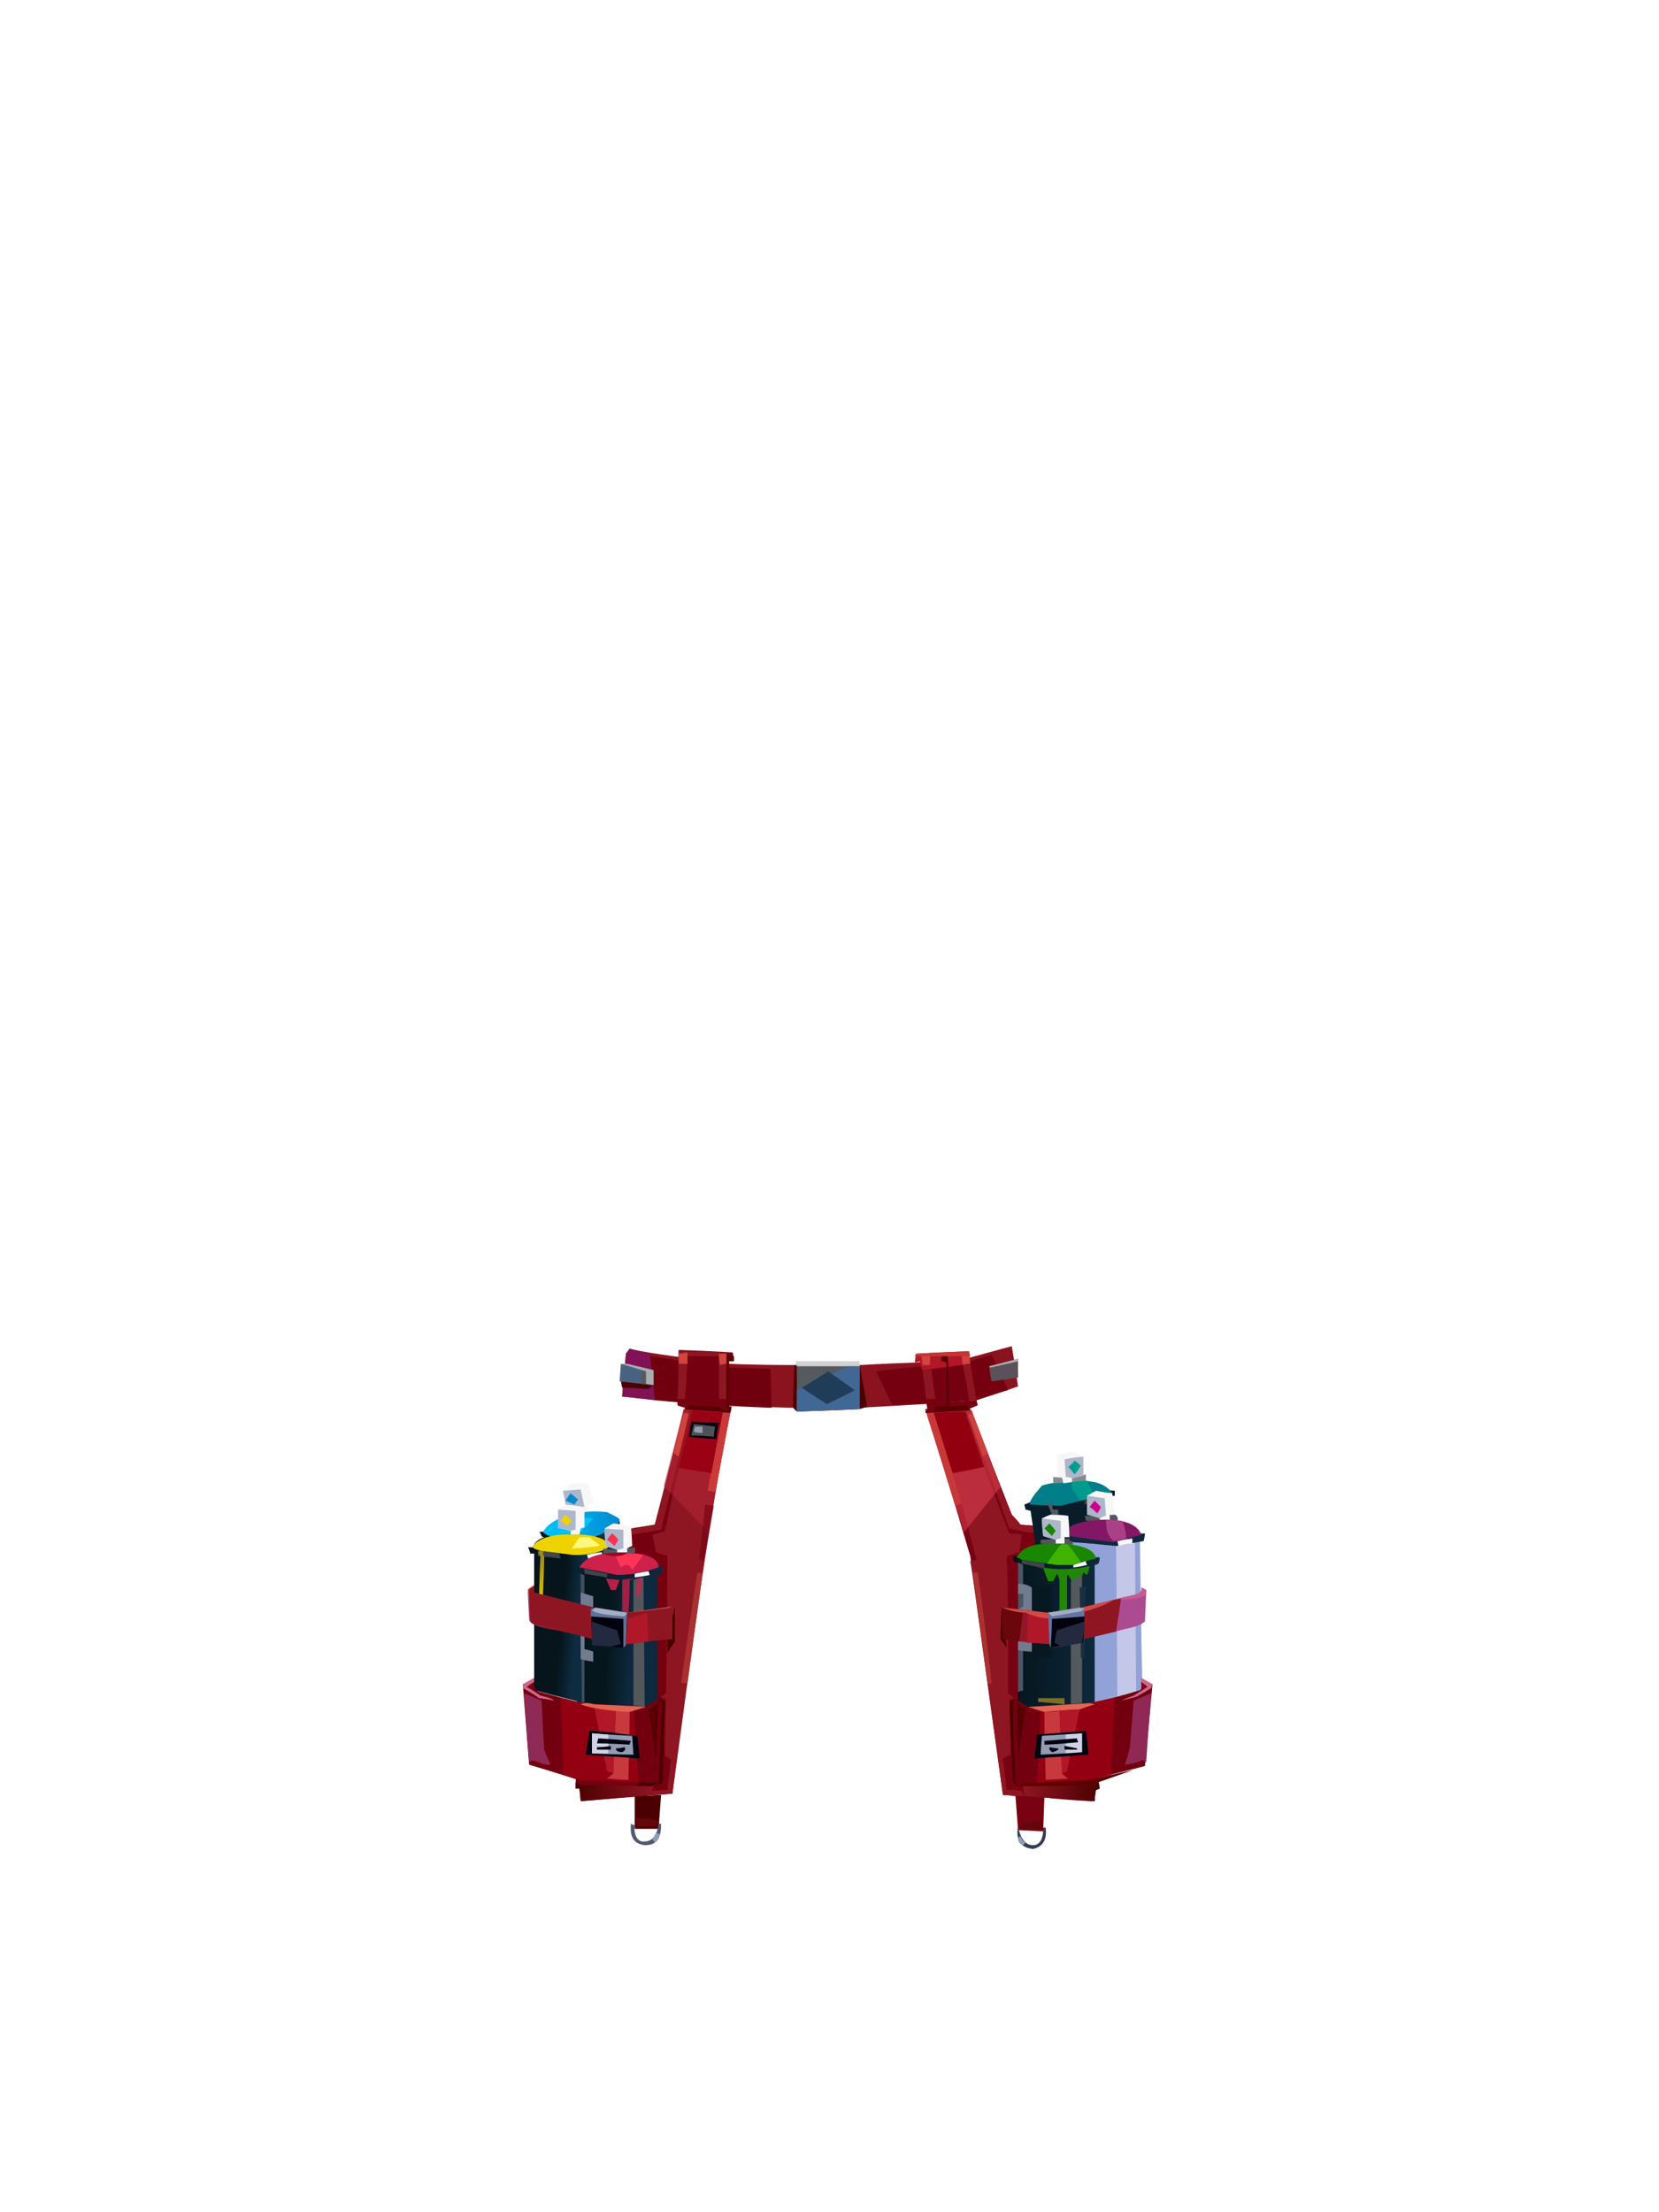 <?xml version="1.0" encoding="UTF-8"?><svg width="1320px" height="1760px" viewBox="0 0 1320 1760" version="1.1" xmlns="http://www.w3.org/2000/svg" xmlns:xlink="http://www.w3.org/1999/xlink"><defs><linearGradient x1="54%" y1="53%" x2="37%" y2="50%" id="id-54456"><stop stop-color="#0E2C41" offset="0%"></stop><stop stop-color="#05151B" offset="100%"></stop></linearGradient><linearGradient x1="100%" y1="50%" x2="1%" y2="50%" id="id-54457"><stop stop-color="#0089D0" offset="0%"></stop><stop stop-color="#00C4F9" offset="100%"></stop></linearGradient><linearGradient x1="50%" y1="0%" x2="50%" y2="100%" id="id-54458"><stop stop-color="#8F8427" offset="0%"></stop><stop stop-color="#D6BC00" offset="100%"></stop></linearGradient><linearGradient x1="63%" y1="53%" x2="33%" y2="50%" id="id-54459"><stop stop-color="#0E283D" offset="0%"></stop><stop stop-color="#05161D" offset="100%"></stop></linearGradient><linearGradient x1="100%" y1="50%" x2="0%" y2="50%" id="id-54460"><stop stop-color="#8F1623" offset="0%"></stop><stop stop-color="#4B0000" offset="100%"></stop></linearGradient><linearGradient x1="100%" y1="50%" x2="0%" y2="50%" id="id-54461"><stop stop-color="#0E293F" offset="0%"></stop><stop stop-color="#05151B" offset="100%"></stop></linearGradient><linearGradient x1="78%" y1="52%" x2="67%" y2="52%" id="id-54462"><stop stop-color="#AC4B92" offset="0%"></stop><stop stop-color="#921624" offset="100%"></stop></linearGradient><linearGradient x1="100%" y1="50%" x2="0%" y2="50%" id="id-54463"><stop stop-color="#4B0000" offset="0%"></stop><stop stop-color="#8E1623" offset="100%"></stop></linearGradient><linearGradient x1="63%" y1="51%" x2="58%" y2="51%" id="id-54464"><stop stop-color="#D0D3E6" offset="0%"></stop><stop stop-color="#929CB3" offset="100%"></stop></linearGradient></defs><g transform=" translate(416,1071)" id="id-54465"><path d=" M 79,40 C 132,46 175,48 214,49 C 250,49 268,49 268,49 C 304,47 321,46 321,46 C 348,44 361,43 361,43 C 383,36 394,32 394,32 C 391,11 389,0 389,0 C 367,6 356,9 356,9 C 327,11 313,13 313,13 C 283,14 269,15 269,15 C 234,15 217,15 217,15 C 182,15 164,14 164,14 C 118,8 91,4 85,2 L 82,6 C 80,28 79,40 79,40 Z" fill="#8B1320" id="id-54466"></path><path d=" M 101,8 C 143,14 164,17 164,17 C 186,18 197,18 197,18 L 198,49 C 168,48 137,46 105,43 C 102,20 101,8 101,8 Z" fill="#70000D" id="id-54467"></path><path d=" M 105,43 L 101,6 L 85,2 L 82,6 L 79,40 C 96,42 105,43 105,43 Z" fill="#811255" id="id-54468"></path><path d=" M 119,356 C 70,360 46,362 46,362 C 46,356 45,352 45,352 C 43,352 42,352 42,352 C 44,218 45,152 45,152 C 85,145 105,142 105,142 C 121,80 129,49 129,49 C 125,48 123,47 123,47 C 124,18 124,3 124,3 C 153,4 167,5 167,5 C 168,10 168,12 168,12 C 165,12 164,12 164,12 C 164,36 164,48 164,48 C 165,48 166,48 166,48 C 166,49 166,51 165,53 C 146,138 119,356 119,356 Z" fill="#750010" id="id-54469"></path><path d=" M 320,50 C 344,50 356,50 356,50 C 378,106 389,134 389,134 C 394,139 396,142 396,142 C 421,144 434,145 434,145 C 450,283 459,352 459,352 C 457,353 456,353 456,353 C 455,359 455,362 455,362 C 453,362 452,362 452,362 C 434,361 422,360 415,359 L 414,386 L 394,385 L 392,358 C 385,357 382,357 382,357 L 356,167 C 335,96 323,57 320,50 Z" fill="#780112" id="id-54470"></path><path d=" M 102,357 C 103,355 103,354 103,354 C 111,353 115,353 115,353 C 117,337 118,329 118,329 C 115,327 113,326 113,326 C 113,296 114,281 114,281 C 111,280 110,279 110,279 C 113,277 114,276 114,276 C 115,204 115,167 115,167 C 109,165 106,164 106,164 C 104,154 103,150 103,150 C 110,148 113,147 113,147 C 127,83 135,51 135,51 L 165,53 C 145,153 133,255 119,356 C 107,357 102,357 102,357 Z" fill="#8E1623" id="id-54471"></path><path d=" M 342,101 C 363,97 367,96 367,96 C 380,131 387,149 387,149 C 394,149 397,150 397,150 C 396,159 395,164 395,164 C 389,166 385,167 385,167 C 386,194 386,208 386,208 C 386,253 386,276 386,276 C 390,279 391,280 391,280 C 389,281 387,281 387,281 C 388,310 388,325 388,325 C 384,327 382,328 382,328 C 384,345 385,353 385,353 C 393,353 397,354 397,354 L 399,358 L 382,357 C 366,243 358,181 356,171 L 361,170 L 349,125 L 342,101 Z" fill="#8E1623" id="id-54469"></path><path d=" M 128,50 C 131,51 133,51 133,51 C 118,114 110,146 110,146 L 45,157 L 45,152 L 105,142 C 121,81 128,50 128,50 Z" fill="#8E1623" id="id-54473"></path><path d=" M 148,148 L 112,111 L 128,50 L 165,53 C 155,106 149,138 148,148 Z" fill="#BC2A38" fill-opacity="0.489" id="id-54474"></path><path d=" M 89,358 C 89,376 89,384 89,384 C 102,384 108,384 108,384 L 110,357 C 96,358 89,358 89,358 Z" fill="#4B0000" id="id-54475"></path><path d=" M 89,381 C 88,388 91,395 97,394 C 103,394 107,389 108,380 C 109,380 110,380 110,380 C 110,390 108,397 97,397 C 88,396 85,390 86,380 C 88,381 89,381 89,381 Z" fill="#52596F" id="id-54476"></path><g transform=" translate(4,109)" id="id-54477"><path d=" M 5,165 C 5,92 5,56 5,56 C 3,56 2,56 2,56 C 1,52 0,51 0,51 C 3,51 4,51 4,51 C 5,48 7,45 13,43 C 10,43 11,40 9,39 C 14,38 16,38 16,38 C 17,39 17,40 17,40 C 41,40 53,40 53,40 C 55,39 57,38 57,38 C 67,33 73,30 73,30 L 74,45 L 72,60 C 64,137 61,176 61,176 L 41,174 L 6,165 C 5,165 5,165 5,165 Z" fill="url(#id-54456)" id="id-54478"></path><path d=" M 17,42 C 17,41 17,40 17,40 C 20,40 22,40 22,40 C 22,38 22,37 22,37 C 26,37 29,36 34,38 L 34,41 C 28,41 22,41 17,42 Z" fill="#53585C" id="id-54479"></path><path d=" M 41,41 C 42,38 42,37 42,37 C 46,37 48,37 48,37 L 48,42 C 43,41 41,41 41,41 Z" fill="#53585C" id="id-54480"></path><path d=" M 8,53 C 8,56 8,58 8,58 C 20,59 26,60 26,60 L 25,56 C 14,54 8,53 8,53 Z" fill="#3E464B" id="id-54481"></path><path d=" M 59,55 C 59,56 59,57 59,57 C 52,59 48,60 48,60 L 47,57 C 55,55 59,55 59,55 Z" fill="#F7F7F7" id="id-54482"></path><path d=" M 62,39 C 52,43 45,46 42,46 C 19,46 12,39 12,39 C 16,30 36,20 63,23 C 69,26 73,28 73,29 C 72,37 62,39 62,39 Z" fill="url(#id-54457)" id="id-54483"></path><path d=" M 37,27 L 23,40 C 23,40 29,40 41,40 C 41,40 45,36 52,28 L 37,27 Z" fill="#00C4F9" id="id-54484"></path><path d=" M 34,41 C 34,39 34,38 34,38 C 31,37 28,36 24,36 C 24,26 24,21 24,21 C 28,18 30,17 30,17 C 29,10 28,6 28,6 C 32,2 34,0 34,0 C 43,0 48,0 48,0 C 51,11 52,16 52,16 C 49,17 48,18 48,18 C 48,21 48,22 48,22 C 46,23 45,23 45,23 C 45,31 45,35 45,35 C 43,36 42,36 42,36 L 41,41 C 36,41 34,41 34,41 Z" fill="#F7F7F7" id="id-54485"></path><path d=" M 34,38 C 37,37 38,37 38,37 L 38,22 L 24,21 L 24,36 C 29,36 32,37 34,38 Z" fill="#AEB6CB" id="id-54486"></path><path d=" M 30,25 C 27,28 26,30 26,30 C 30,32 31,34 31,34 L 35,30 C 31,26 30,25 30,25 Z" fill="#EED300" id="id-54487"></path><path d=" M 28,6 L 42,5 L 45,19 C 45,19 40,18 30,17 L 28,6 Z" fill="#AEB6CB" id="id-54488"></path><path d=" M 30,14 C 35,16 37,17 37,17 C 39,14 40,13 40,13 L 34,8 C 31,12 30,14 30,14 Z" fill="#0089D0" id="id-54489"></path><path d=" M 10,53 C 9,54 8,55 8,55 C 9,57 10,58 10,58 C 9,79 9,89 9,89 C 11,89 12,89 12,89 C 13,69 13,58 13,58 C 12,57 12,56 12,56 L 13,53 C 11,53 10,53 10,53 Z" fill="url(#id-54458)" id="id-54490"></path><path d=" M 4,51 C 5,54 22,55 35,57 C 49,58 65,53 65,49 C 61,43 48,40 34,41 C 28,40 7,42 4,51 Z" fill="#EED300" id="id-54491"></path><path d=" M 35,52 C 39,46 41,43 41,43 C 47,43 49,43 49,43 C 54,47 57,49 57,49 L 56,50 C 42,52 35,52 35,52 Z" fill="#FFF77E" id="id-54492"></path><path d=" M 43,175 C 42,103 42,67 42,67 C 86,67 107,66 107,66 C 107,70 107,73 107,73 C 104,73 103,73 103,73 L 103,172 L 93,178 C 59,176 43,175 43,175 Z" fill="url(#id-54459)" id="id-54493"></path><path d=" M 84,177 C 84,110 84,77 84,77 C 89,75 92,75 92,75 L 93,178 C 87,177 84,177 84,177 Z" fill="#52575C" id="id-54494"></path><path d=" M 43,175 C 42,106 42,72 42,72 C 44,73 45,73 45,73 L 45,174 C 43,175 43,175 43,175 Z" fill="#414E5C" id="id-54495"></path><path d=" M 52,134 C 52,140 52,142 52,142 C 45,141 42,140 42,140 C 42,105 42,87 42,87 C 49,89 52,90 52,90 C 52,96 52,99 52,99 C 48,98 45,97 45,97 L 45,132 C 50,133 52,134 52,134 Z" fill="#727B90" id="id-54496"></path><path d=" M 80,103 C 77,103 75,102 75,102 C 75,85 75,76 75,76 C 82,76 86,76 86,76 L 81,77 C 81,94 80,103 80,103 Z" fill="#9C2144" id="id-54497"></path><path d=" M 38,66 C 39,69 39,71 39,71 C 63,75 75,77 75,77 C 90,74 98,73 98,73 C 99,71 99,70 99,70 L 71,73 C 49,69 38,66 38,66 Z" fill="#0A212F" id="id-54498"></path><path d=" M 45,68 C 45,71 45,72 45,72 C 57,74 63,75 63,75 L 63,72 C 51,70 45,68 45,68 Z" fill="#3E464B" id="id-54499"></path><path d=" M 62,76 C 65,82 66,85 66,85 C 69,85 70,85 70,85 L 73,77 C 66,76 62,76 62,76 Z" fill="#B82046" id="id-54500"></path><path d=" M 87,76 C 86,85 86,89 86,89 C 88,90 89,91 89,91 C 90,88 90,87 90,87 L 91,75 C 88,76 87,76 87,76 Z" fill="#AE2F4F" id="id-54501"></path><path d=" M 85,72 C 85,74 85,75 85,75 C 93,74 97,73 97,73 L 96,70 C 89,71 85,72 85,72 Z" fill="#F7F7F7" id="id-54502"></path><path d=" M 41,67 C 61,71 71,73 71,73 C 82,73 92,71 104,67 C 104,60 95,55 72,55 C 59,56 47,57 41,67 Z" fill="#CD204A" id="id-54503"></path><path d=" M 69,56 C 72,63 74,67 74,67 C 77,65 80,63 83,69 L 92,57 C 86,56 78,55 69,56 Z" fill="#FF3456" id="id-54504"></path><path d=" M 60,56 C 64,58 67,58 70,58 C 74,58 77,57 80,55 C 72,55 65,56 60,56 Z" fill="#9D0027" id="id-54505"></path><path d=" M 60,56 C 60,54 60,52 60,52 C 67,53 71,53 71,53 C 80,52 85,51 85,51 C 86,53 85,55 85,56 C 75,55 67,55 60,56 Z" fill="#53585C" id="id-54506"></path><path d=" M 61,36 C 66,33 68,32 68,32 C 77,33 82,34 82,34 C 83,45 83,50 83,50 C 80,51 79,52 79,52 C 79,54 79,55 79,55 C 74,55 71,55 71,55 C 71,54 71,53 71,53 L 62,50 C 61,41 61,36 61,36 Z" fill="#F7F7F7" id="id-54507"></path><path d=" M 61,36 C 71,37 76,37 76,37 L 76,52 L 71,53 L 62,50 C 61,41 61,36 61,36 Z" fill="#AEB6CB" id="id-54508"></path><path d=" M 67,40 C 64,43 63,45 63,45 C 67,48 69,50 69,50 L 72,45 C 69,41 67,40 67,40 Z" fill="#FE3255" id="id-54509"></path><path d=" M 0,85 C 0,88 0,89 0,89 C 7,92 16,92 25,93 C 33,96 40,100 49,102 C 69,106 78,108 78,108 C 84,107 90,105 97,102 C 106,102 111,100 115,98 L 78,103 L 52,99 C 36,95 20,91 5,87 L 5,81 C 2,83 0,84 0,85 Z" fill="#C04640" id="id-54510"></path><path d=" M 24,117 L 20,92 C 13,92 6,91 0,89 L 1,109 C 3,113 10,115 24,117 Z" fill="#AC4B92" id="id-54511"></path></g><path d=" M 9,264 C 9,271 9,274 13,275 C 36,281 47,284 47,284 C 81,286 98,287 98,287 C 106,283 109,280 109,280 C 112,282 113,283 113,283 C 111,326 110,347 110,347 C 68,346 47,346 47,346 C 19,337 5,333 5,333 L 0,269 C 6,266 9,264 9,264 Z" fill="#72000E" id="id-54512"></path><path d=" M 1,276 C 10,280 15,282 15,282 C 16,308 17,321 17,321 C 20,329 22,333 22,333 C 15,334 8,327 5,331 C 2,294 1,276 1,276 Z" fill="#8F2955" id="id-54513"></path><path d=" M 0,269 C 0,271 0,272 0,272 C 9,277 13,280 13,280 C 21,281 25,282 25,282 C 23,280 18,279 14,278 C 7,273 3,271 3,271 L 9,267 L 9,264 C 3,267 0,269 0,269 Z" fill="#D0648E" id="id-54514"></path><path d=" M 123,42 C 127,42 129,42 129,42 C 131,19 131,8 131,8 C 148,8 156,8 156,8 C 156,30 156,42 156,42 L 162,42 C 162,17 162,5 162,5 L 131,4 L 124,4 C 124,29 123,42 123,42 Z" fill="#8E1623" id="id-54515"></path><path d=" M 30,280 C 32,321 32,341 32,341 C 43,344 48,345 48,345 C 77,346 92,347 92,347 L 88,287 L 47,284 C 36,281 30,280 30,280 Z" fill="#930011" id="id-54516"></path><path d=" M 67,344 C 78,345 84,345 84,345 C 85,308 85,290 85,290 C 77,289 74,289 74,289 L 72,340 C 68,343 67,344 67,344 Z" fill="#C8393E" id="id-54517"></path><path d=" M 57,288 L 67,338 L 72,340 L 74,289 C 63,289 57,288 57,288 Z" fill="#B11727" id="id-54518"></path><path d=" M 53,306 C 51,318 50,325 50,325 C 78,327 93,328 93,328 L 91,310 C 75,308 62,306 53,306 Z" fill="#020410" id="id-54519"></path><path d=" M 55,308 C 55,318 55,324 55,324 C 77,325 88,325 88,325 L 87,310 C 66,309 55,308 55,308 Z" fill="#929CB3" id="id-54520"></path><path d=" M 68,309 L 55,308 C 55,318 55,324 55,324 L 68,324 L 68,309 Z" fill="#D0D3E6" id="id-54521"></path><path d=" M 86,314 C 85,316 85,317 85,317 C 68,316 59,316 59,316 L 60,312 C 77,313 86,314 86,314 Z" fill="#020410" id="id-54522"></path><path d=" M 70,318 C 70,320 70,321 70,321 C 63,321 59,321 59,321 L 59,319 C 66,319 70,318 70,318 Z" fill="#020410" id="id-54523"></path><path d=" M 74,320 C 74,322 76,323 79,323 C 81,322 82,321 81,319 C 77,320 74,320 74,320 Z" fill="#020410" id="id-54524"></path><path d=" M 46,285 C 48,284 50,283 57,285 C 84,286 98,287 98,287 L 85,291 C 67,290 54,288 46,285 Z" fill="#E16452" id="id-54525"></path><path d=" M 108,283 C 103,287 100,289 100,289 L 106,329 C 107,299 108,283 108,283 Z" fill="#580002" id="id-54526"></path><path d=" M 109,280 C 108,281 108,281 108,281 C 110,283 111,284 111,284 C 109,326 108,347 108,347 C 106,350 105,351 105,351 L 111,347 L 113,283 C 111,281 109,280 109,280 Z" fill="#4B0000" id="id-54527"></path><path d=" M 42,347 C 47,349 49,349 49,349 C 86,350 104,350 104,350 L 102,357 L 46,362 L 45,352 L 42,352 C 42,349 42,347 42,347 Z" fill="url(#id-54460)" id="id-54528"></path><path d=" M 91,350 L 92,347 C 102,347 108,347 108,347 L 103,350 C 95,350 91,350 91,350 Z" fill="#4C0000" id="id-54529"></path><path d=" M 115,244 C 119,238 121,235 121,235 C 121,216 121,207 121,207 L 115,232 C 115,240 115,244 115,244 Z" fill="#4B0000" id="id-54530"></path><path d=" M 131,268 C 128,268 126,268 126,268 C 134,209 139,180 139,180 L 143,181 C 135,239 131,268 131,268 Z" fill="#A93030" id="id-54531"></path><path d=" M 144,171 C 142,170 140,170 140,170 C 144,140 145,126 145,126 L 152,127 C 147,157 144,171 144,171 Z" fill="#760212" opacity="0.633" id="id-54532"></path><path d=" M 153,116 C 149,115 147,115 147,115 L 159,53 L 165,53 C 158,91 154,112 153,116 Z" fill="#CA3A39" id="id-54533"></path><path d=" M 128,53 C 131,53 132,54 132,54 C 127,76 124,88 124,88 L 120,85 C 125,64 128,53 128,53 Z" fill="#CE433E" id="id-54534"></path><path d=" M 124,97 L 150,101 L 159,53 L 135,51 C 128,81 124,97 124,97 Z" fill="#9A0115" id="id-54535"></path><path d=" M 156,61 C 154,70 154,74 154,74 C 139,73 132,72 132,72 L 134,60 C 149,61 156,61 156,61 Z" fill="#02040F" id="id-54536"></path><path d=" M 153,64 C 152,69 152,72 152,72 C 140,71 134,71 134,71 L 136,62 C 147,63 153,64 153,64 Z" fill="#4D5256" id="id-54537"></path><path d=" M 143,64 C 143,68 143,69 143,69 C 138,69 136,68 136,68 L 137,64 C 141,64 143,64 143,64 Z" fill="#959CAD" id="id-54538"></path><path d=" M 130,50 C 132,48 132,47 132,47 C 148,48 156,48 156,48 C 158,50 159,51 159,51 C 163,51 165,51 165,51 C 163,50 162,49 162,49 C 162,21 162,7 162,7 L 168,8 L 168,12 L 164,12 L 164,48 C 165,48 166,48 166,48 L 165,53 C 142,51 130,50 130,50 Z" fill="#580002" id="id-54539"></path><path d=" M 124,14 C 129,14 131,14 131,14 C 131,8 131,5 131,5 L 124,6 C 124,12 124,14 124,14 Z" fill="#D0453E" id="id-54540"></path><path d=" M 157,15 C 160,14 162,14 162,14 C 162,9 162,6 162,6 L 156,6 C 156,12 157,15 157,15 Z" fill="#D0453E" id="id-54541"></path><path d=" M 90,375 C 91,380 91,382 91,382 C 102,382 107,382 107,382 L 107,377 C 96,376 90,375 90,375 Z" fill="#64070A" id="id-54542"></path><path d=" M 106,387 C 108,388 109,388 109,388 C 109,391 107,393 105,395 L 103,392 C 104,391 105,389 106,387 Z" fill="#929CB3" id="id-54543"></path><path d=" M 5,194 C 5,211 6,219 6,219 C 8,224 33,226 55,233 C 73,236 82,237 82,237 C 107,234 119,233 119,233 C 119,216 119,208 119,208 C 95,211 83,212 83,212 C 65,210 57,208 57,208 C 25,200 9,196 9,196 L 9,191 C 7,192 5,194 5,194 Z" fill="#8E1623" id="id-54544"></path><path d=" M 55,238 C 55,219 54,209 54,209 C 57,208 58,208 58,208 C 75,210 83,212 83,212 C 83,229 82,238 82,238 L 80,240 C 63,238 55,238 55,238 Z" fill="#02030F" id="id-54545"></path><path d=" M 55,219 C 68,224 75,226 75,226 C 77,233 78,237 78,237 L 70,239 L 55,238 C 55,225 55,219 55,219 Z" fill="#23293E" id="id-54546"></path><path d=" M 54,215 L 80,217 L 80,240 L 82,238 L 83,212 L 58,208 L 54,209 C 54,213 54,215 54,215 Z" fill="#607097" id="id-54547"></path><path d=" M 353,51 C 376,114 387,145 387,145 C 396,147 401,148 401,148 L 434,150 L 434,145 L 396,142 L 389,134 C 376,101 370,85 370,85 L 357,51 C 354,51 353,51 353,51 Z" fill="#8F1622" id="id-54548"></path><path d=" M 351,148 L 380,112 L 357,51 L 321,53 C 341,117 351,148 351,148 Z" fill="#E03F50" fill-opacity="0.555" id="id-54549"></path><path d=" M 55,210 C 58,213 69,214 81,215 L 83,212 L 58,208 C 56,209 55,210 55,210 Z" fill="#A4ADC4" id="id-54550"></path><path d=" M 82,237 C 94,236 100,235 100,235 L 99,212 L 83,217 C 83,230 82,237 82,237 Z" fill="#B01728" id="id-54551"></path><path d=" M 104,31 C 101,33 100,34 100,34 C 86,33 79,33 79,33 L 78,28 C 95,30 104,31 104,31 Z" fill="#4B0000" id="id-54552"></path><path d=" M 104,31 C 86,29 77,28 77,28 L 78,14 L 104,19 C 104,27 104,31 104,31 Z" fill="#486381" id="id-54553"></path><path d=" M 104,19 C 98,18 95,17 95,17 L 94,30 L 104,31 C 104,23 104,19 104,19 Z" fill="#555A5E" id="id-54554"></path><path d=" M 78,14 C 91,18 98,20 98,20 L 98,30 L 104,31 C 104,23 104,19 104,19 L 83,14 C 80,14 78,14 78,14 Z" fill="#AAADAF" id="id-54555"></path><path d=" M 216,15 C 215,38 215,49 215,49 C 217,51 218,52 218,52 C 252,51 268,50 268,50 C 272,49 274,48 274,48 L 268,15 C 233,15 216,15 216,15 Z" fill="#4B0000" id="id-54469"></path><path d=" M 218,52 C 218,28 218,16 218,16 C 251,16 268,16 268,16 L 268,50 C 235,51 218,52 218,52 Z" fill="#555A5E" id="id-54557"></path><path d=" M 218,16 C 217,13 217,12 217,12 L 268,12 L 268,16 C 235,16 218,16 218,16 Z" fill="#D0D1D2" id="id-54558"></path><path d=" M 218,35 L 259,16 L 268,16 L 268,50 L 218,52 C 218,41 218,35 218,35 Z" fill="#416794" id="id-54559"></path><path d=" M 222,33 C 235,42 242,46 242,46 C 257,39 264,35 264,35 L 243,20 C 229,29 222,33 222,33 Z" fill="#1F3D59" id="id-54560"></path><path d=" M 386,35 C 378,16 373,7 373,7 C 362,10 356,12 356,12 C 306,17 281,20 281,20 L 294,47 L 361,43 C 377,37 386,35 386,35 Z" fill="#750110" id="id-54561"></path><path d=" M 394,10 C 379,14 371,16 371,16 C 372,24 373,28 373,28 L 394,25 C 394,15 394,10 394,10 Z" fill="#5B515A" id="id-54562"></path><path d=" M 394,10 C 394,11 394,12 394,12 L 372,17 L 371,16 C 387,12 394,10 394,10 Z" fill="#B1B0B3" id="id-54563"></path><path d=" M 318,19 C 343,16 356,14 356,14 C 355,7 355,4 355,4 C 327,5 313,6 313,6 C 312,10 312,13 312,13 L 316,12 C 317,17 318,19 318,19 Z" fill="#B11727" id="id-54564"></path><path d=" M 350,15 C 349,8 349,5 349,5 L 355,6 L 356,14 C 352,14 350,15 350,15 Z" fill="#D0453E" id="id-54565"></path><path d=" M 318,19 C 320,35 321,42 321,42 C 327,42 330,42 330,42 C 328,42 328,41 328,41 L 325,18 C 320,19 318,19 318,19 Z" fill="#8E1623" id="id-54566"></path><path d=" M 350,15 C 354,33 355,43 355,43 L 361,43 L 356,14 C 352,14 350,15 350,15 Z" fill="#8E1623" id="id-54567"></path><path d=" M 321,45 C 322,50 322,52 322,52 C 344,51 355,50 355,50 L 362,47 L 361,43 C 335,45 321,45 321,45 Z" fill="#750110" id="id-54568"></path><path d=" M 321,53 C 325,53 327,53 327,53 C 342,101 349,125 349,125 L 344,127 C 329,78 321,53 321,53 Z" fill="#C93838" id="id-54569"></path><path d=" M 491,155 C 492,234 493,274 493,274 C 478,280 458,283 435,287 L 435,155 L 472,159 C 485,156 491,155 491,155 Z" fill="#92A2D8" id="id-54570"></path><path d=" M 472,159 C 473,239 473,279 473,279 C 483,276 488,275 488,275 L 487,156 C 477,158 472,159 472,159 Z" fill="#C4C7E8" id="id-54571"></path><path d=" M 333,12 C 336,12 337,13 337,13 C 337,36 337,48 337,48 C 332,48 329,48 329,48 C 328,51 327,52 327,52 C 322,52 320,52 320,52 C 320,53 321,53 321,53 C 344,52 356,51 356,51 C 354,49 353,47 353,47 C 343,48 339,48 339,48 C 339,21 338,7 338,7 L 333,8 C 333,11 333,12 333,12 Z" fill="#580002" id="id-54572"></path><path d=" M 318,15 C 322,15 324,15 324,15 C 324,10 324,7 324,7 L 317,7 C 318,12 318,15 318,15 Z" fill="#D0463E" id="id-54573"></path><path d=" M 358,54 C 355,54 354,54 354,54 C 362,76 366,88 366,88 L 370,85 C 362,64 358,54 358,54 Z" fill="#CE423D" id="id-54574"></path><path d=" M 394,282 C 394,209 394,172 394,172 C 392,172 391,172 391,172 C 390,169 390,167 390,167 C 436,167 459,168 459,168 C 459,171 458,173 458,173 C 456,174 455,174 455,174 L 455,283 C 438,287 420,287 402,287 C 397,284 394,282 394,282 Z" fill="url(#id-54461)" id="id-54575"></path><path d=" M 414,176 C 424,178 436,178 451,175 C 450,180 449,182 449,182 C 447,181 446,180 446,180 C 443,188 442,192 442,192 C 440,192 439,192 439,192 C 436,185 434,182 434,182 C 433,182 433,183 433,183 C 433,202 433,211 433,211 C 429,212 427,212 427,212 C 427,195 427,186 427,186 C 426,182 425,181 425,181 C 423,185 422,187 422,187 L 418,187 C 415,180 414,176 414,176 Z" fill="#1F8800" id="id-54576"></path><path d=" M 421,248 C 406,248 398,248 398,248 C 398,210 398,191 398,191 L 421,191 C 421,229 421,248 421,248 Z" fill="#061820" id="id-54577"></path><path d=" M 394,275 C 397,274 398,274 398,274 L 398,174 L 394,172 C 394,241 394,275 394,275 Z" fill="#4B5666" id="id-54578"></path><path d=" M 394,197 C 397,197 398,197 398,197 C 398,204 398,207 398,207 C 395,209 394,210 394,210 C 394,231 394,242 394,242 C 401,243 405,243 405,243 C 405,209 405,192 405,192 C 402,190 399,189 394,189 C 394,194 394,197 394,197 Z" fill="#717B8F" id="id-54579"></path><path d=" M 342,101 C 359,98 367,96 367,96 L 352,52 L 327,53 C 337,85 342,101 342,101 Z" fill="#920010" id="id-54580"></path><path d=" M 358,180 C 361,180 362,180 362,180 C 370,238 373,268 373,268 L 370,269 C 362,210 358,180 358,180 Z" fill="#AA3130" id="id-54581"></path><path d=" M 410,283 C 424,284 431,285 431,285 C 431,282 431,280 431,280 L 410,280 C 410,282 410,283 410,283 Z" fill="#7B7021" id="id-54582"></path><path d=" M 393,168 C 396,169 397,170 397,170 L 424,174 C 433,174 438,174 438,174 C 450,170 456,169 456,169 C 455,162 446,158 427,157 C 407,156 397,160 393,168 Z" fill="#198800" id="id-54583"></path><path d=" M 417,173 C 423,164 427,159 429,157 C 432,157 434,158 434,158 C 441,167 444,172 444,172 C 440,173 437,174 437,174 L 425,174 C 420,173 417,173 417,173 Z" fill="#3FB400" id="id-54584"></path><path d=" M 436,187 C 436,252 436,285 436,285 C 442,284 445,284 445,284 L 445,182 C 439,185 436,187 436,187 Z" fill="#54595D" id="id-54585"></path><path d=" M 444,248 C 446,248 447,248 447,248 C 447,210 448,191 448,191 L 443,192 C 444,230 444,248 444,248 Z" fill="#172F41" id="id-54586"></path><path d=" M 492,192 C 493,195 491,197 486,198 C 458,205 444,208 444,208 C 426,211 417,212 417,212 C 393,209 381,208 381,208 C 382,225 382,233 382,233 C 394,235 406,236 418,237 C 437,234 446,233 446,233 C 464,229 472,227 472,227 C 481,224 489,224 495,219 L 496,194 C 493,193 492,192 492,192 Z" fill="url(#id-54462)" id="id-54587"></path><path d=" M 492,192 C 495,193 496,194 496,194 C 496,197 496,198 496,198 C 489,202 479,201 470,202 C 479,198 494,199 492,192 Z" fill="#C55C8F" id="id-54588"></path><path d=" M 476,201 L 472,227 C 455,231 446,233 446,233 L 444,208 C 457,205 466,203 469,202 C 474,201 476,201 476,201 Z" fill="#8E1623" id="id-54589"></path><path d=" M 381,206 C 380,224 380,233 380,233 L 385,240 C 382,217 381,206 381,206 Z" fill="#4B0000" id="id-54590"></path><path d=" M 381,208 C 392,209 398,210 398,210 L 395,235 L 382,233 C 381,216 381,208 381,208 Z" fill="#6A060C" id="id-54591"></path><path d=" M 401,236 L 402,210 C 412,212 417,212 417,212 L 419,237 C 407,236 401,236 401,236 Z" fill="#B01728" id="id-54592"></path><path d=" M 381,208 C 387,210 393,212 400,212 C 413,218 428,219 447,211 C 455,209 463,206 470,202 L 444,208 L 417,212 C 393,209 381,208 381,208 Z" fill="#D04B44" id="id-54593"></path><path d=" M 408,158 L 404,131 L 400,130 L 399,126 L 404,124 C 409,117 412,113 413,111 C 452,114 471,115 471,115 C 471,118 471,119 471,119 C 468,119 467,120 467,120 C 467,145 466,158 466,158 L 425,155 L 408,158 Z" fill="#081C29" id="id-54594"></path><path d=" M 420,240 C 419,238 419,237 419,237 C 418,220 418,212 418,212 C 434,209 443,208 443,208 C 446,209 447,209 447,209 L 446,236 L 420,240 Z" fill="#64759F" id="id-54595"></path><path d=" M 420,240 C 421,225 421,217 421,217 L 447,215 L 446,236 C 429,238 420,240 420,240 Z" fill="#02030F" id="id-54596"></path><path d=" M 445,236 C 434,238 429,239 429,239 C 425,237 423,236 423,236 C 424,229 425,226 425,226 L 447,219 C 446,230 445,236 445,236 Z" fill="#23293E" id="id-54597"></path><path d=" M 418,212 C 420,214 421,215 421,215 L 444,211 L 447,209 L 443,208 C 426,211 418,212 418,212 Z" fill="#A3ACC3" id="id-54598"></path><path d=" M 397,173 C 397,171 397,170 397,170 C 409,172 415,173 415,173 L 415,177 C 403,174 397,173 397,173 Z" fill="#3D454A" id="id-54599"></path><path d=" M 449,174 C 441,176 438,176 438,176 C 438,175 438,174 438,174 L 448,171 C 448,173 449,174 449,174 Z" fill="#F7F7F7" id="id-54600"></path><path d=" M 412,157 C 412,155 412,154 412,154 C 428,153 436,153 436,153 L 438,158 C 426,157 418,157 412,157 Z" fill="#53585C" id="id-54601"></path><path d=" M 424,157 C 424,155 424,154 424,154 C 417,152 414,151 414,151 C 413,142 413,137 413,137 C 417,135 420,134 420,134 C 429,134 434,135 434,135 C 435,146 435,152 435,152 C 433,152 431,152 431,152 L 431,157 C 426,157 424,157 424,157 Z" fill="#F7F7F7" id="id-54602"></path><path d=" M 424,154 C 427,153 428,153 428,153 L 428,139 L 413,137 L 414,151 C 420,153 424,154 424,154 Z" fill="#AEB6CB" id="id-54603"></path><path d=" M 421,151 C 423,148 424,147 424,147 C 421,143 419,141 419,141 L 415,145 C 419,149 421,151 421,151 Z" fill="#178600" id="id-54604"></path><path d=" M 428,127 C 455,120 469,117 469,117 C 462,107 450,107 437,107 C 427,108 418,109 413,111 C 405,120 402,125 404,126 C 420,127 428,127 428,127 Z" fill="#007E89" id="id-54605"></path><path d=" M 422,109 C 422,106 422,104 422,104 C 432,105 437,105 437,105 C 444,103 448,102 448,102 L 448,107 C 431,109 422,109 422,109 Z" fill="#868B8F" id="id-54606"></path><path d=" M 425,104 C 425,92 425,86 425,86 C 433,85 438,84 438,84 C 443,86 446,88 446,88 L 446,103 C 440,104 437,105 437,105 C 437,107 437,108 437,108 C 432,109 430,109 430,109 L 429,104 C 426,104 425,104 425,104 Z" fill="#F7F7F7" id="id-54607"></path><path d=" M 432,104 L 431,90 C 441,88 446,88 446,88 C 446,98 446,103 446,103 L 437,105 C 434,104 432,104 432,104 Z" fill="#AEB6CB" id="id-54608"></path><path d=" M 439,102 C 436,98 434,96 434,96 C 438,93 439,91 439,91 L 444,95 C 441,100 439,102 439,102 Z" fill="#009E8C" id="id-54609"></path><path d=" M 443,123 C 441,118 435,114 437,108 C 441,108 446,107 449,107 C 451,112 453,116 456,120 C 447,122 443,123 443,123 Z" fill="#009B8C" id="id-54610"></path><path d=" M 417,124 C 419,125 421,125 421,125 C 421,128 422,130 422,130 C 424,130 426,130 426,130 L 426,134 L 421,134 C 418,127 417,124 417,124 Z" fill="#54595D" id="id-54611"></path><path d=" M 447,122 C 447,125 447,126 447,126 C 450,125 451,125 451,125 L 451,121 C 448,122 447,122 447,122 Z" fill="#3E474D" id="id-54612"></path><path d=" M 447,135 C 448,138 448,139 448,139 C 465,139 473,139 473,139 C 474,137 473,135 471,134 C 455,135 447,135 447,135 Z" fill="#53585C" id="id-54613"></path><path d=" M 449,134 C 456,135 459,136 459,136 C 459,138 459,139 459,139 C 465,139 467,139 467,139 C 467,136 467,134 467,134 C 469,134 471,134 471,134 L 469,117 C 460,116 456,115 456,115 L 449,119 C 449,129 449,134 449,134 Z" fill="#F7F7F7" id="id-54614"></path><path d=" M 459,137 C 462,135 464,135 464,135 L 463,121 L 449,119 L 449,134 C 456,136 459,137 459,137 Z" fill="#AEB6CB" id="id-54615"></path><path d=" M 457,133 C 453,129 451,128 451,128 C 453,125 455,123 455,123 L 460,128 C 458,132 457,133 457,133 Z" fill="#CC008D" id="id-54616"></path><path d=" M 495,149 C 455,149 435,150 435,150 C 435,153 435,155 435,155 C 460,158 472,159 472,159 L 494,155 C 495,151 495,149 495,149 Z" fill="#0E293E" id="id-54617"></path><path d=" M 485,157 C 485,154 485,153 485,153 C 477,154 473,155 473,155 L 474,159 C 481,157 485,157 485,157 Z" fill="#F7F7F7" id="id-54618"></path><path d=" M 492,150 C 477,154 470,156 470,156 C 447,153 435,151 435,151 C 435,150 435,147 435,144 C 442,138 486,132 492,150 Z" fill="#831766" id="id-54619"></path><path d=" M 464,138 C 464,145 465,151 470,155 C 477,154 480,153 480,153 C 480,149 479,144 477,139 C 474,139 470,138 464,138 Z" fill="#AA4088" id="id-54620"></path><path d=" M 413,377 C 413,382 413,385 413,385 C 402,384 396,384 396,384 L 396,380 C 407,378 413,377 413,377 Z" fill="#63070A" id="id-54621"></path><path d=" M 455,362 L 399,358 L 398,350 C 434,349 453,349 453,349 L 458,347 L 459,352 L 456,353 C 455,359 455,362 455,362 Z" fill="url(#id-54463)" id="id-54622"></path><path d=" M 394,382 C 396,392 400,397 406,397 C 415,397 414,383 414,383 C 415,383 416,383 416,383 C 417,391 415,398 406,400 C 396,399 392,393 394,382 Z" fill="#363D52" id="id-54623"></path><path d=" M 394,391 C 395,390 396,390 396,390 C 397,392 398,394 400,395 L 398,397 C 395,396 394,394 394,391 Z" fill="#929CB3" id="id-54624"></path><path d=" M 312,8 L 356,8 L 355,4 L 313,6 C 312,7 312,8 312,8 Z" fill="#C63435" id="id-54625"></path><g transform=" translate(387,264)" id="id-54626"><path d=" M 8,84 C 9,86 10,86 10,86 C 47,86 65,85 65,85 C 88,77 99,73 99,73 L 64,81 C 26,83 8,84 8,84 Z" fill="#5F0000" id="id-54627"></path><path d=" M 5,17 C 2,18 0,19 0,19 C 2,62 3,83 3,83 C 7,86 9,87 9,87 C 7,85 5,83 5,83 C 3,41 3,20 3,20 L 5,18 C 5,17 5,17 5,17 Z" fill="#4B0000" id="id-54628"></path><path d=" M 105,0 C 106,2 105,3 105,4 C 106,9 104,10 103,10 C 90,14 79,17 63,20 C 31,22 15,23 15,23 L 7,18 L 3,20 L 5,83 L 8,84 C 45,82 64,81 64,81 C 93,74 108,70 108,70 L 114,5 C 108,2 105,0 105,0 Z" fill="#72000E" id="id-54629"></path><path d=" M 84,16 L 81,77 C 69,80 64,81 64,81 C 36,83 22,83 22,83 L 25,26 L 28,27 L 56,25 L 67,21 L 64,20 C 77,17 84,16 84,16 Z" fill="#930011" id="id-54630"></path><path d=" M 6,20 C 7,49 7,64 7,64 L 13,24 C 8,21 6,20 6,20 Z" fill="#560002" id="id-54631"></path><path d=" M 47,80 L 29,81 C 28,45 28,27 28,27 C 36,27 40,26 40,26 L 42,76 C 45,79 47,80 47,80 Z" fill="#C8393E" id="id-54632"></path><path d=" M 42,76 L 46,74 L 56,25 L 40,26 C 41,59 42,76 42,76 Z" fill="#B11727" id="id-54633"></path><path d=" M 20,64 C 49,62 63,61 63,61 C 62,48 61,42 61,42 L 22,45 C 21,58 20,64 20,64 Z" fill="#020410" id="id-54634"></path><path d=" M 25,61 C 47,60 58,59 58,59 C 58,49 58,44 58,44 L 26,46 C 25,56 25,61 25,61 Z" fill="url(#id-54464)" id="id-54635"></path><path d=" M 39,56 C 39,57 39,57 39,57 C 36,59 34,59 34,59 C 33,58 32,57 32,57 L 32,55 C 37,56 39,56 39,56 Z" fill="#020410" id="id-54636"></path><path d=" M 54,56 C 54,57 54,57 54,57 C 47,57 44,57 44,57 L 44,54 L 54,56 Z" fill="#020410" id="id-54637"></path><path d=" M 55,51 C 37,53 28,53 28,53 C 28,51 28,50 28,50 L 54,48 C 54,50 55,51 55,51 Z" fill="#020410" id="id-54638"></path><path d=" M 109,67 C 107,66 106,65 106,65 C 103,67 99,68 92,69 C 95,60 96,55 96,55 C 98,31 99,18 99,18 L 113,12 C 110,49 109,67 109,67 Z" fill="#8F2854" id="id-54639"></path><path d=" M 105,0 C 111,3 114,5 114,5 C 113,7 113,8 113,8 C 105,13 101,15 101,15 C 93,17 89,18 89,18 C 96,15 99,14 99,14 C 107,9 110,7 110,7 L 105,3 L 105,0 Z" fill="#D0648F" id="id-54640"></path></g><path d=" M 402,287 C 411,290 415,291 415,291 C 434,289 443,289 443,289 C 451,286 455,285 455,285 L 451,284 C 419,286 402,287 402,287 Z" fill="#E26653" id="id-54641"></path></g></svg>
